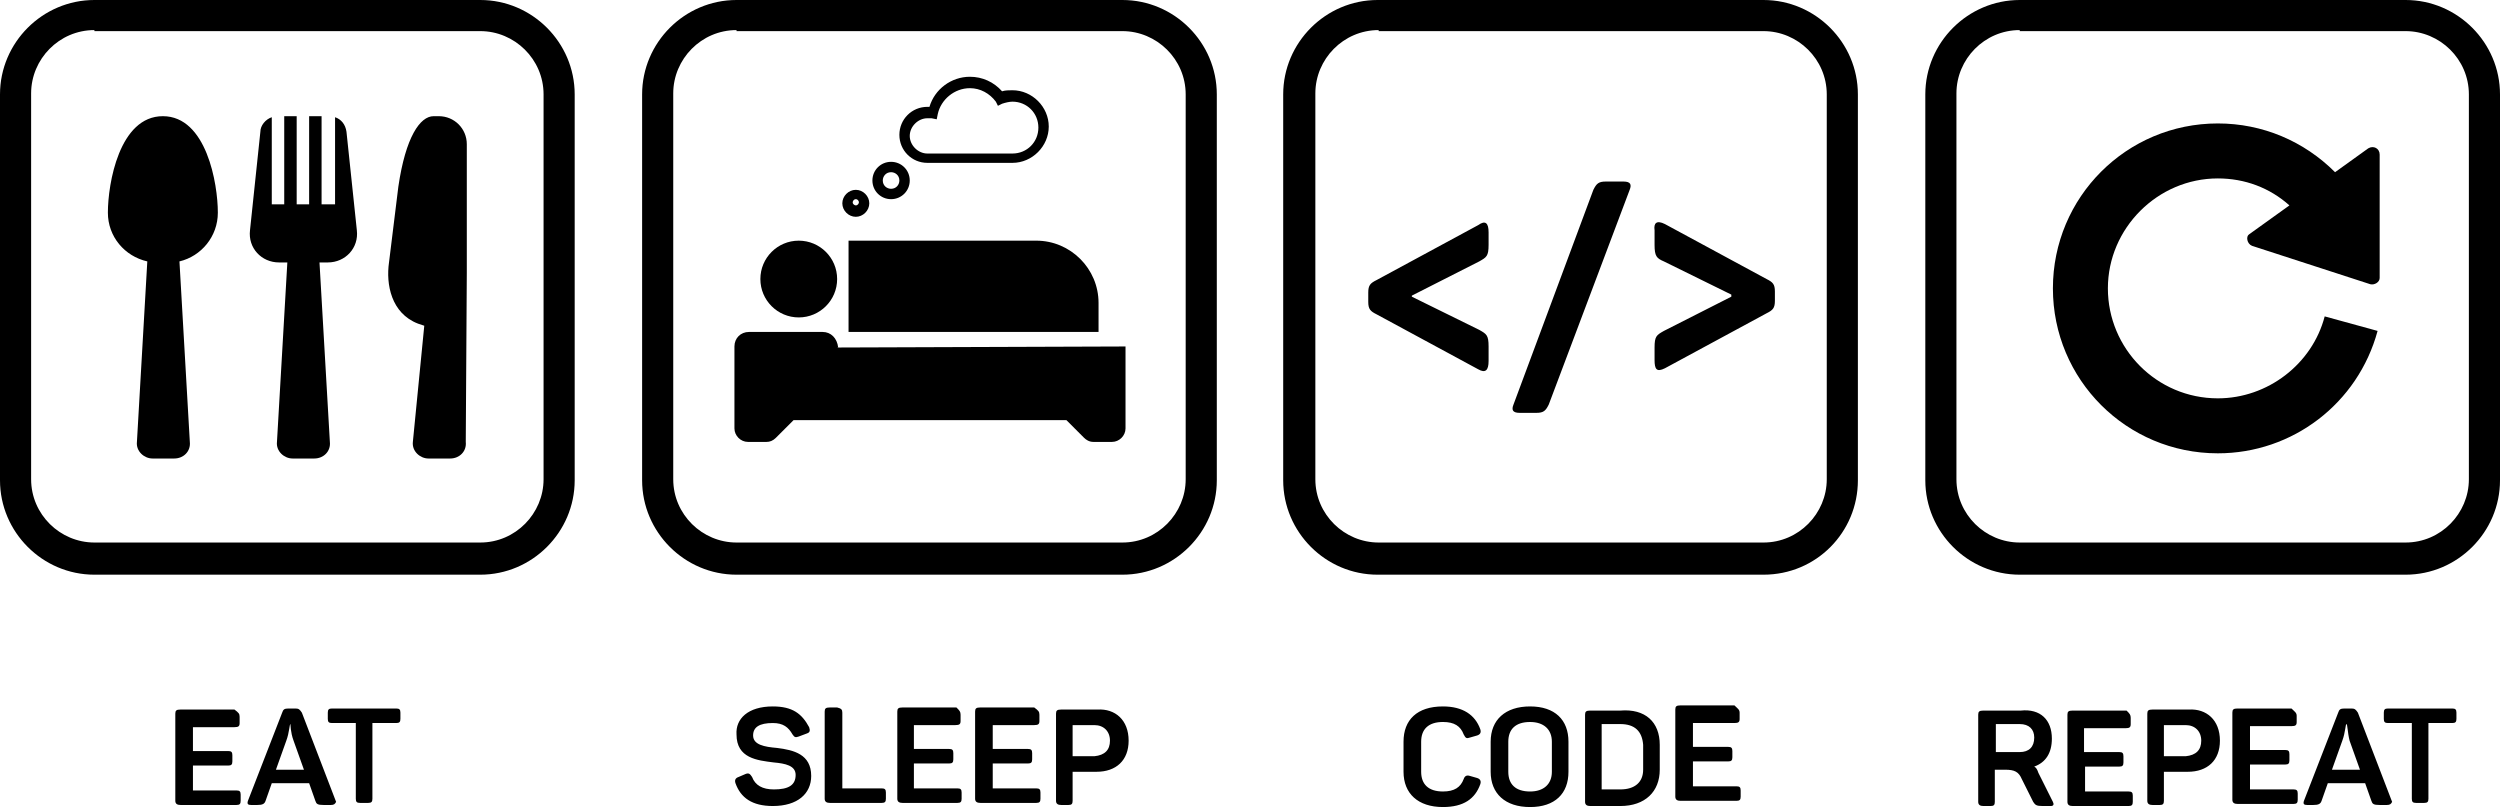 <?xml version="1.0" encoding="utf-8"?>
<!-- Generator: Adobe Illustrator 22.1.0, SVG Export Plug-In . SVG Version: 6.00 Build 0)  -->
<svg version="1.1" id="Слой_1" xmlns="http://www.w3.org/2000/svg" xmlns:xlink="http://www.w3.org/1999/xlink" x="0px" y="0px"
	 viewBox="0 0 241 77.8" style="enable-background:new 0 0 241 77.8;" xml:space="preserve">
<path id="XMLID_65_" d="M46.3,55.4H9.1c-5,0-9.1-4.1-9.1-9.1V9.1C0,4.1,4.1,0,9.1,0h37.2c5,0,9.1,4.1,9.1,9.1v37.2
	C55.4,51.3,51.3,55.4,46.3,55.4z M9.1,2.9C5.7,2.9,3,5.7,3,9v37.2c0,3.4,2.8,6.1,6.1,6.1h37.2c3.4,0,6.1-2.8,6.1-6.1V9.1
	c0-3.4-2.8-6.1-6.1-6.1H9.1V2.9z"/>
<path id="XMLID_61_" d="M21,20.5c0-2.8-1.1-9.3-5.3-9.3s-5.3,6.5-5.3,9.3c0,2.3,1.6,4.2,3.8,4.7l-1,17.4c-0.1,0.9,0.7,1.6,1.5,1.6
	h2.1c0.9,0,1.6-0.7,1.5-1.6l-1-17.4C19.4,24.7,21,22.8,21,20.5z M45,26.3V13.9c0-1.5-1.2-2.7-2.7-2.7h-0.5c-1.3,0-2.7,2-3.4,6.8
	l-0.9,7.3c-0.3,2.1,0.2,4.9,2.8,5.9l0.6,0.2l-1.1,11.2c-0.1,0.9,0.7,1.6,1.5,1.6h2.1c0.9,0,1.6-0.7,1.5-1.6
	C44.9,42.6,45,26.3,45,26.3z M34.4,22.2l-1-9.5c-0.1-0.7-0.5-1.2-1.1-1.4v8.4H31v-8.5h-1.2v8.5h-1.2v-8.5h-1.2v8.5h-1.2v-8.4
	c-0.6,0.2-1.1,0.8-1.1,1.4l-1,9.5c-0.2,1.7,1.1,3.1,2.8,3.1h0.8l-1,17.3c-0.1,0.9,0.7,1.6,1.5,1.6h2.1c0.9,0,1.6-0.7,1.5-1.6
	l-1-17.3h0.8C33.3,25.3,34.6,23.9,34.4,22.2z"/>
<g id="XMLID_55_">
	<path id="XMLID_56_" d="M23.1,69.1v0.6c0,0.3-0.1,0.4-0.5,0.4h-4v2.3H22c0.3,0,0.4,0.1,0.4,0.4v0.6c0,0.3-0.1,0.4-0.4,0.4h-3.4v2.4
		h4.2c0.3,0,0.4,0.1,0.4,0.4v0.6c0,0.3-0.1,0.4-0.4,0.4h-5.4c-0.3,0-0.5-0.1-0.5-0.4v-8.4c0-0.3,0.1-0.4,0.5-0.4h5.2
		C23,68.7,23.1,68.8,23.1,69.1z M31.9,77.6h-0.7c-0.6,0-0.7-0.1-0.8-0.4l-0.6-1.7h-3.6l-0.6,1.7c-0.1,0.3-0.3,0.4-0.8,0.4h-0.6
		c-0.3,0-0.4-0.1-0.3-0.4l3.3-8.5c0.1-0.3,0.2-0.4,0.6-0.4h0.7c0.3,0,0.4,0.1,0.6,0.4l3.3,8.6C32.3,77.5,32.2,77.6,31.9,77.6z
		 M28,69.8c-0.1,0-0.1,0.8-0.4,1.6l-1,2.8h2.7l-1-2.8C28,70.6,28,69.8,28,69.8z M38.6,68.7v0.6c0,0.3-0.1,0.4-0.4,0.4h-2.3V77
		c0,0.3-0.1,0.4-0.4,0.4h-0.8c-0.3,0-0.4-0.1-0.4-0.4v-7.3H32c-0.3,0-0.4-0.1-0.4-0.4v-0.6c0-0.3,0.1-0.4,0.4-0.4h6.2
		C38.5,68.3,38.6,68.4,38.6,68.7z"/>
</g>
<g id="XMLID_33_">
	<path id="XMLID_52_" d="M108.2,55.4H71c-5,0-9.1-4.1-9.1-9.1V9.1C61.9,4.1,66,0,71,0h37.2c5,0,9.1,4.1,9.1,9.1v37.2
		C117.3,51.3,113.2,55.4,108.2,55.4z M71,2.9c-3.4,0-6.1,2.8-6.1,6.1v37.2c0,3.4,2.8,6.1,6.1,6.1h37.2c3.4,0,6.1-2.8,6.1-6.1V9.1
		c0-3.4-2.8-6.1-6.1-6.1H71V2.9z"/>
	<circle id="XMLID_51_" cx="77" cy="26.9" r="3.7"/>
	<path id="XMLID_42_" d="M81.8,23.2V32h24.1v-2.8c0-3.3-2.7-6-6-6H81.8z M80.8,33.5C80.7,33.5,80.7,33.4,80.8,33.5
		c-0.1-0.9-0.7-1.5-1.5-1.5h-7.1c-0.8,0-1.4,0.6-1.4,1.4v7.9c0,0.7,0.6,1.3,1.3,1.3h1.8c0.3,0,0.6-0.1,0.9-0.4l1.7-1.7h26.3l1.7,1.7
		c0.2,0.2,0.5,0.4,0.9,0.4h1.8c0.7,0,1.3-0.6,1.3-1.3v-7.9C108.5,33.4,80.8,33.5,80.8,33.5z M82.5,20.9c-0.7,0-1.3-0.6-1.3-1.3
		c0-0.7,0.6-1.3,1.3-1.3c0.7,0,1.3,0.6,1.3,1.3C83.8,20.3,83.2,20.9,82.5,20.9z M82.5,19.2c-0.2,0-0.3,0.2-0.3,0.3
		c0,0.2,0.2,0.3,0.3,0.3c0.2,0,0.3-0.2,0.3-0.3C82.8,19.4,82.7,19.2,82.5,19.2z M85.9,19.2c-1,0-1.8-0.8-1.8-1.8s0.8-1.8,1.8-1.8
		s1.8,0.8,1.8,1.8S86.9,19.2,85.9,19.2z M85.9,16.6c-0.5,0-0.8,0.4-0.8,0.8c0,0.5,0.4,0.8,0.8,0.8c0.5,0,0.8-0.4,0.8-0.8
		C86.7,16.9,86.3,16.6,85.9,16.6z M97.6,15.7h-8.2c-1.5,0-2.7-1.2-2.7-2.7s1.2-2.7,2.7-2.7h0.2c0.5-1.7,2.1-2.9,3.9-2.9
		c1.2,0,2.3,0.5,3.1,1.4c0.3-0.1,0.7-0.1,1-0.1c1.9,0,3.5,1.6,3.5,3.5S99.5,15.7,97.6,15.7z M89.4,11.4c-0.9,0-1.7,0.8-1.7,1.7
		s0.8,1.7,1.7,1.7h8.2c1.4,0,2.5-1.1,2.5-2.5S99,9.8,97.6,9.8c-0.3,0-0.7,0.1-1,0.2l-0.4,0.2L96,9.8c-0.6-0.8-1.5-1.3-2.5-1.3
		c-1.5,0-2.8,1.1-3.1,2.5l-0.1,0.5l-0.5-0.1H89.4z"/>
	<g id="XMLID_34_">
		<path id="XMLID_35_" d="M74.5,68.1c1.9,0,2.8,0.7,3.5,2c0.1,0.3,0.1,0.5-0.2,0.6L77,71c-0.3,0.1-0.4,0.1-0.6-0.2
			c-0.4-0.7-0.9-1.1-1.9-1.1c-1.3,0-1.9,0.4-1.9,1.2c0,0.9,1.1,1.1,2.3,1.2c1.6,0.2,3.3,0.6,3.3,2.7c0,1.7-1.3,2.9-3.7,2.9
			c-2,0-3.1-0.8-3.6-2.2c-0.1-0.3,0-0.5,0.3-0.6l0.7-0.3c0.3-0.1,0.4,0,0.6,0.3c0.3,0.8,1,1.2,2.1,1.2c1.4,0,2.1-0.4,2.1-1.4
			c0-0.9-1-1.1-2.1-1.2C73,73.3,71,73.1,71,70.8C70.9,69.3,72.1,68.1,74.5,68.1z M81.2,68.7V76H85c0.3,0,0.4,0.1,0.4,0.4V77
			c0,0.3-0.1,0.4-0.4,0.4h-5c-0.3,0-0.5-0.1-0.5-0.4v-8.4c0-0.3,0.1-0.4,0.5-0.4h0.7C81.1,68.3,81.2,68.4,81.2,68.7z M92.6,68.9v0.6
			c0,0.3-0.1,0.4-0.5,0.4h-4v2.3h3.4c0.3,0,0.4,0.1,0.4,0.4v0.6c0,0.3-0.1,0.4-0.4,0.4h-3.4V76h4.2c0.3,0,0.4,0.1,0.4,0.4V77
			c0,0.3-0.1,0.4-0.4,0.4H87c-0.3,0-0.5-0.1-0.5-0.4v-8.4c0-0.3,0.1-0.4,0.5-0.4h5.2C92.5,68.5,92.6,68.6,92.6,68.9z M100.2,68.9
			v0.6c0,0.3-0.1,0.4-0.5,0.4h-4v2.3h3.4c0.3,0,0.4,0.1,0.4,0.4v0.6c0,0.3-0.1,0.4-0.4,0.4h-3.4V76h4.2c0.3,0,0.4,0.1,0.4,0.4V77
			c0,0.3-0.1,0.4-0.4,0.4h-5.4c-0.3,0-0.5-0.1-0.5-0.4v-8.4c0-0.3,0.1-0.4,0.5-0.4h5.2C100.1,68.5,100.2,68.6,100.2,68.9z
			 M108.8,71.4c0,1.9-1.2,3-3.1,3h-2.3v2.8c0,0.3-0.1,0.4-0.4,0.4h-0.7c-0.3,0-0.5-0.1-0.5-0.4v-8.4c0-0.3,0.1-0.4,0.5-0.4h3.5
			C107.5,68.3,108.8,69.4,108.8,71.4z M107,71.4c0-0.9-0.6-1.5-1.5-1.5h-2.1v3h2.1C106.5,72.8,107,72.3,107,71.4z"/>
	</g>
</g>
<g id="XMLID_17_">
	<path id="XMLID_30_" d="M170,55.4h-37.2c-5,0-9.1-4.1-9.1-9.1V9.1c0-5,4.1-9.1,9.1-9.1H170c5,0,9.1,4.1,9.1,9.1v37.2
		C179.1,51.3,175.1,55.4,170,55.4z M132.9,2.9c-3.4,0-6.1,2.8-6.1,6.1v37.2c0,3.4,2.8,6.1,6.1,6.1H170c3.4,0,6.1-2.8,6.1-6.1V9.1
		c0-3.4-2.8-6.1-6.1-6.1h-37.1V2.9z"/>
	<path id="XMLID_26_" d="M143.5,22.4v1.2c0,1.1-0.2,1.2-0.9,1.6l-6.5,3.3v0.1l6.5,3.2c0.7,0.4,0.9,0.5,0.9,1.6v1.4
		c0,0.9-0.3,1.2-1,0.8l-9.8-5.3c-0.6-0.3-0.8-0.5-0.8-1.2v-0.9c0-0.7,0.2-0.9,0.8-1.2l9.8-5.3C143.2,21.2,143.5,21.5,143.5,22.4z
		 M148.1,39.8h-1.6c-0.7,0-0.8-0.3-0.6-0.8l7.7-20.7c0.3-0.6,0.5-0.8,1.2-0.8h1.7c0.7,0,0.8,0.3,0.6,0.8L149.3,39
		C149,39.6,148.8,39.8,148.1,39.8z M160.5,21.6l9.8,5.3c0.6,0.3,0.8,0.5,0.8,1.2V29c0,0.7-0.2,0.9-0.8,1.2l-9.8,5.3
		c-0.8,0.4-1,0.1-1-0.8v-1.2c0-1.1,0.2-1.2,0.9-1.6l6.5-3.3v-0.2l-6.5-3.2c-0.7-0.3-0.9-0.5-0.9-1.6v-1.4
		C159.4,21.5,159.7,21.2,160.5,21.6z"/>
	<g id="XMLID_18_">
		<path id="XMLID_19_" d="M139.1,68.1c1.9,0,3.1,0.8,3.6,2.2c0.1,0.3,0,0.5-0.3,0.6l-0.7,0.2c-0.3,0.1-0.4,0.1-0.6-0.3
			c-0.3-0.8-0.9-1.2-2-1.2c-1.4,0-2.1,0.7-2.1,1.9v2.9c0,1.2,0.7,1.9,2.1,1.9c1.1,0,1.7-0.4,2-1.2c0.1-0.3,0.3-0.4,0.6-0.3l0.7,0.2
			c0.3,0.1,0.4,0.3,0.3,0.6c-0.5,1.4-1.6,2.2-3.6,2.2c-2.4,0-3.8-1.3-3.8-3.4v-2.9C135.3,69.4,136.6,68.1,139.1,68.1L139.1,68.1z
			 M147.5,68.1c2.4,0,3.7,1.3,3.7,3.4v2.9c0,2.1-1.3,3.4-3.7,3.4s-3.8-1.3-3.8-3.4v-2.9C143.7,69.4,145.1,68.1,147.5,68.1z
			 M147.5,69.6c-1.4,0-2.1,0.7-2.1,1.9v2.9c0,1.2,0.7,1.9,2.1,1.9c1.3,0,2.1-0.7,2.1-1.9v-2.9C149.6,70.3,148.8,69.6,147.5,69.6z
			 M160,71.8v2.4c0,2.1-1.4,3.5-3.8,3.5h-2.9c-0.3,0-0.5-0.1-0.5-0.4v-8.4c0-0.3,0.1-0.4,0.5-0.4h2.9C158.6,68.3,160,69.6,160,71.8z
			 M156.2,69.8h-1.8v6.3h1.8c1.4,0,2.2-0.7,2.2-1.9v-2.4C158.3,70.5,157.6,69.8,156.2,69.8z M167.7,68.7v0.6c0,0.3-0.1,0.4-0.5,0.4
			h-4V72h3.4c0.3,0,0.4,0.1,0.4,0.4V73c0,0.3-0.1,0.4-0.4,0.4h-3.4v2.4h4.2c0.3,0,0.4,0.1,0.4,0.4v0.6c0,0.3-0.1,0.4-0.4,0.4H162
			c-0.3,0-0.5-0.1-0.5-0.4v-8.4c0-0.3,0.1-0.4,0.5-0.4h5.2C167.5,68.3,167.7,68.4,167.7,68.7z"/>
	</g>
</g>
<g id="XMLID_1_">
	<path id="XMLID_14_" d="M231.9,55.4h-37.2c-5,0-9.1-4.1-9.1-9.1V9.1c0-5,4.1-9.1,9.1-9.1h37.2c5,0,9.1,4.1,9.1,9.1v37.2
		C241,51.3,236.9,55.4,231.9,55.4z M194.7,2.9c-3.4,0-6.1,2.8-6.1,6.1v37.2c0,3.4,2.8,6.1,6.1,6.1h37.2c3.4,0,6.1-2.8,6.1-6.1V9.1
		c0-3.4-2.8-6.1-6.1-6.1h-37.2V2.9z"/>
	<path id="XMLID_13_" d="M217.1,23.7l11.4,3.7c0.4,0.1,0.9-0.2,0.9-0.6V14.9c0-0.6-0.6-0.9-1.1-0.6l-3.2,2.3c-3-3-7-4.7-11.3-4.7
		c-8.8,0-15.9,7.1-15.9,15.9s7.1,15.9,15.9,15.9c7.2,0,13.5-4.8,15.4-11.8l-5.1-1.4c-1.2,4.6-5.5,7.9-10.3,7.9
		c-5.9,0-10.6-4.8-10.6-10.6s4.8-10.6,10.6-10.6c2.6,0,5,0.9,6.9,2.6l-3.9,2.8C216.5,22.8,216.6,23.5,217.1,23.7L217.1,23.7z"/>
	<g id="XMLID_2_">
		<path id="XMLID_3_" d="M197.8,71.2c0,1.4-0.6,2.3-1.7,2.7c0.2,0.1,0.3,0.3,0.4,0.6l1.4,2.8c0.1,0.2,0.1,0.4-0.2,0.4h-0.8
			c-0.6,0-0.7-0.1-0.9-0.4l-1.1-2.2c-0.3-0.7-0.7-0.9-1.6-0.9h-1v3.1c0,0.3-0.1,0.4-0.4,0.4h-0.7c-0.3,0-0.5-0.1-0.5-0.4v-8.4
			c0-0.3,0.1-0.4,0.5-0.4h3.6C196.7,68.3,197.8,69.4,197.8,71.2z M194.7,69.8h-2.3v2.7h2.3c0.9,0,1.4-0.5,1.4-1.4
			C196.1,70.3,195.6,69.8,194.7,69.8z M205.4,69.2v0.6c0,0.3-0.1,0.4-0.5,0.4h-4v2.3h3.4c0.3,0,0.4,0.1,0.4,0.4v0.6
			c0,0.3-0.1,0.4-0.4,0.4H201v2.4h4.2c0.3,0,0.4,0.1,0.4,0.4v0.6c0,0.3-0.1,0.4-0.4,0.4h-5.4c-0.3,0-0.5-0.1-0.5-0.4v-8.4
			c0-0.3,0.1-0.4,0.5-0.4h5.2C205.3,68.8,205.4,68.9,205.4,69.2z M214,71.4c0,1.9-1.2,3-3.1,3h-2.3v2.8c0,0.3-0.1,0.4-0.4,0.4h-0.7
			c-0.3,0-0.5-0.1-0.5-0.4v-8.4c0-0.3,0.1-0.4,0.5-0.4h3.5C212.7,68.3,214,69.4,214,71.4z M212.2,71.4c0-0.9-0.6-1.5-1.5-1.5h-2.1v3
			h2.1C211.7,72.8,212.2,72.3,212.2,71.4z M221.4,69v0.6c0,0.3-0.1,0.4-0.5,0.4h-4v2.3h3.4c0.3,0,0.4,0.1,0.4,0.4v0.6
			c0,0.3-0.1,0.4-0.4,0.4h-3.4v2.4h4.2c0.3,0,0.4,0.1,0.4,0.4v0.6c0,0.3-0.1,0.4-0.4,0.4h-5.4c-0.3,0-0.5-0.1-0.5-0.4v-8.4
			c0-0.3,0.1-0.4,0.5-0.4h5.2C221.2,68.6,221.4,68.7,221.4,69z M230.1,77.6h-0.7c-0.6,0-0.7-0.1-0.8-0.4l-0.6-1.7h-3.6l-0.6,1.7
			c-0.1,0.3-0.3,0.4-0.8,0.4h-0.6c-0.3,0-0.4-0.1-0.3-0.4l3.3-8.5c0.1-0.3,0.2-0.4,0.6-0.4h0.7c0.3,0,0.4,0.1,0.6,0.4l3.3,8.6
			C230.5,77.5,230.4,77.6,230.1,77.6L230.1,77.6z M226.2,69.8c-0.1,0-0.1,0.8-0.4,1.6l-1,2.8h2.7l-1-2.8
			C226.3,70.6,226.3,69.8,226.2,69.8z M236.8,68.7v0.6c0,0.3-0.1,0.4-0.4,0.4h-2.3V77c0,0.3-0.1,0.4-0.4,0.4h-0.8
			c-0.3,0-0.4-0.1-0.4-0.4v-7.3h-2.3c-0.3,0-0.4-0.1-0.4-0.4v-0.6c0-0.3,0.1-0.4,0.4-0.4h6.2C236.7,68.3,236.8,68.4,236.8,68.7z"/>
	</g>
</g>
</svg>
